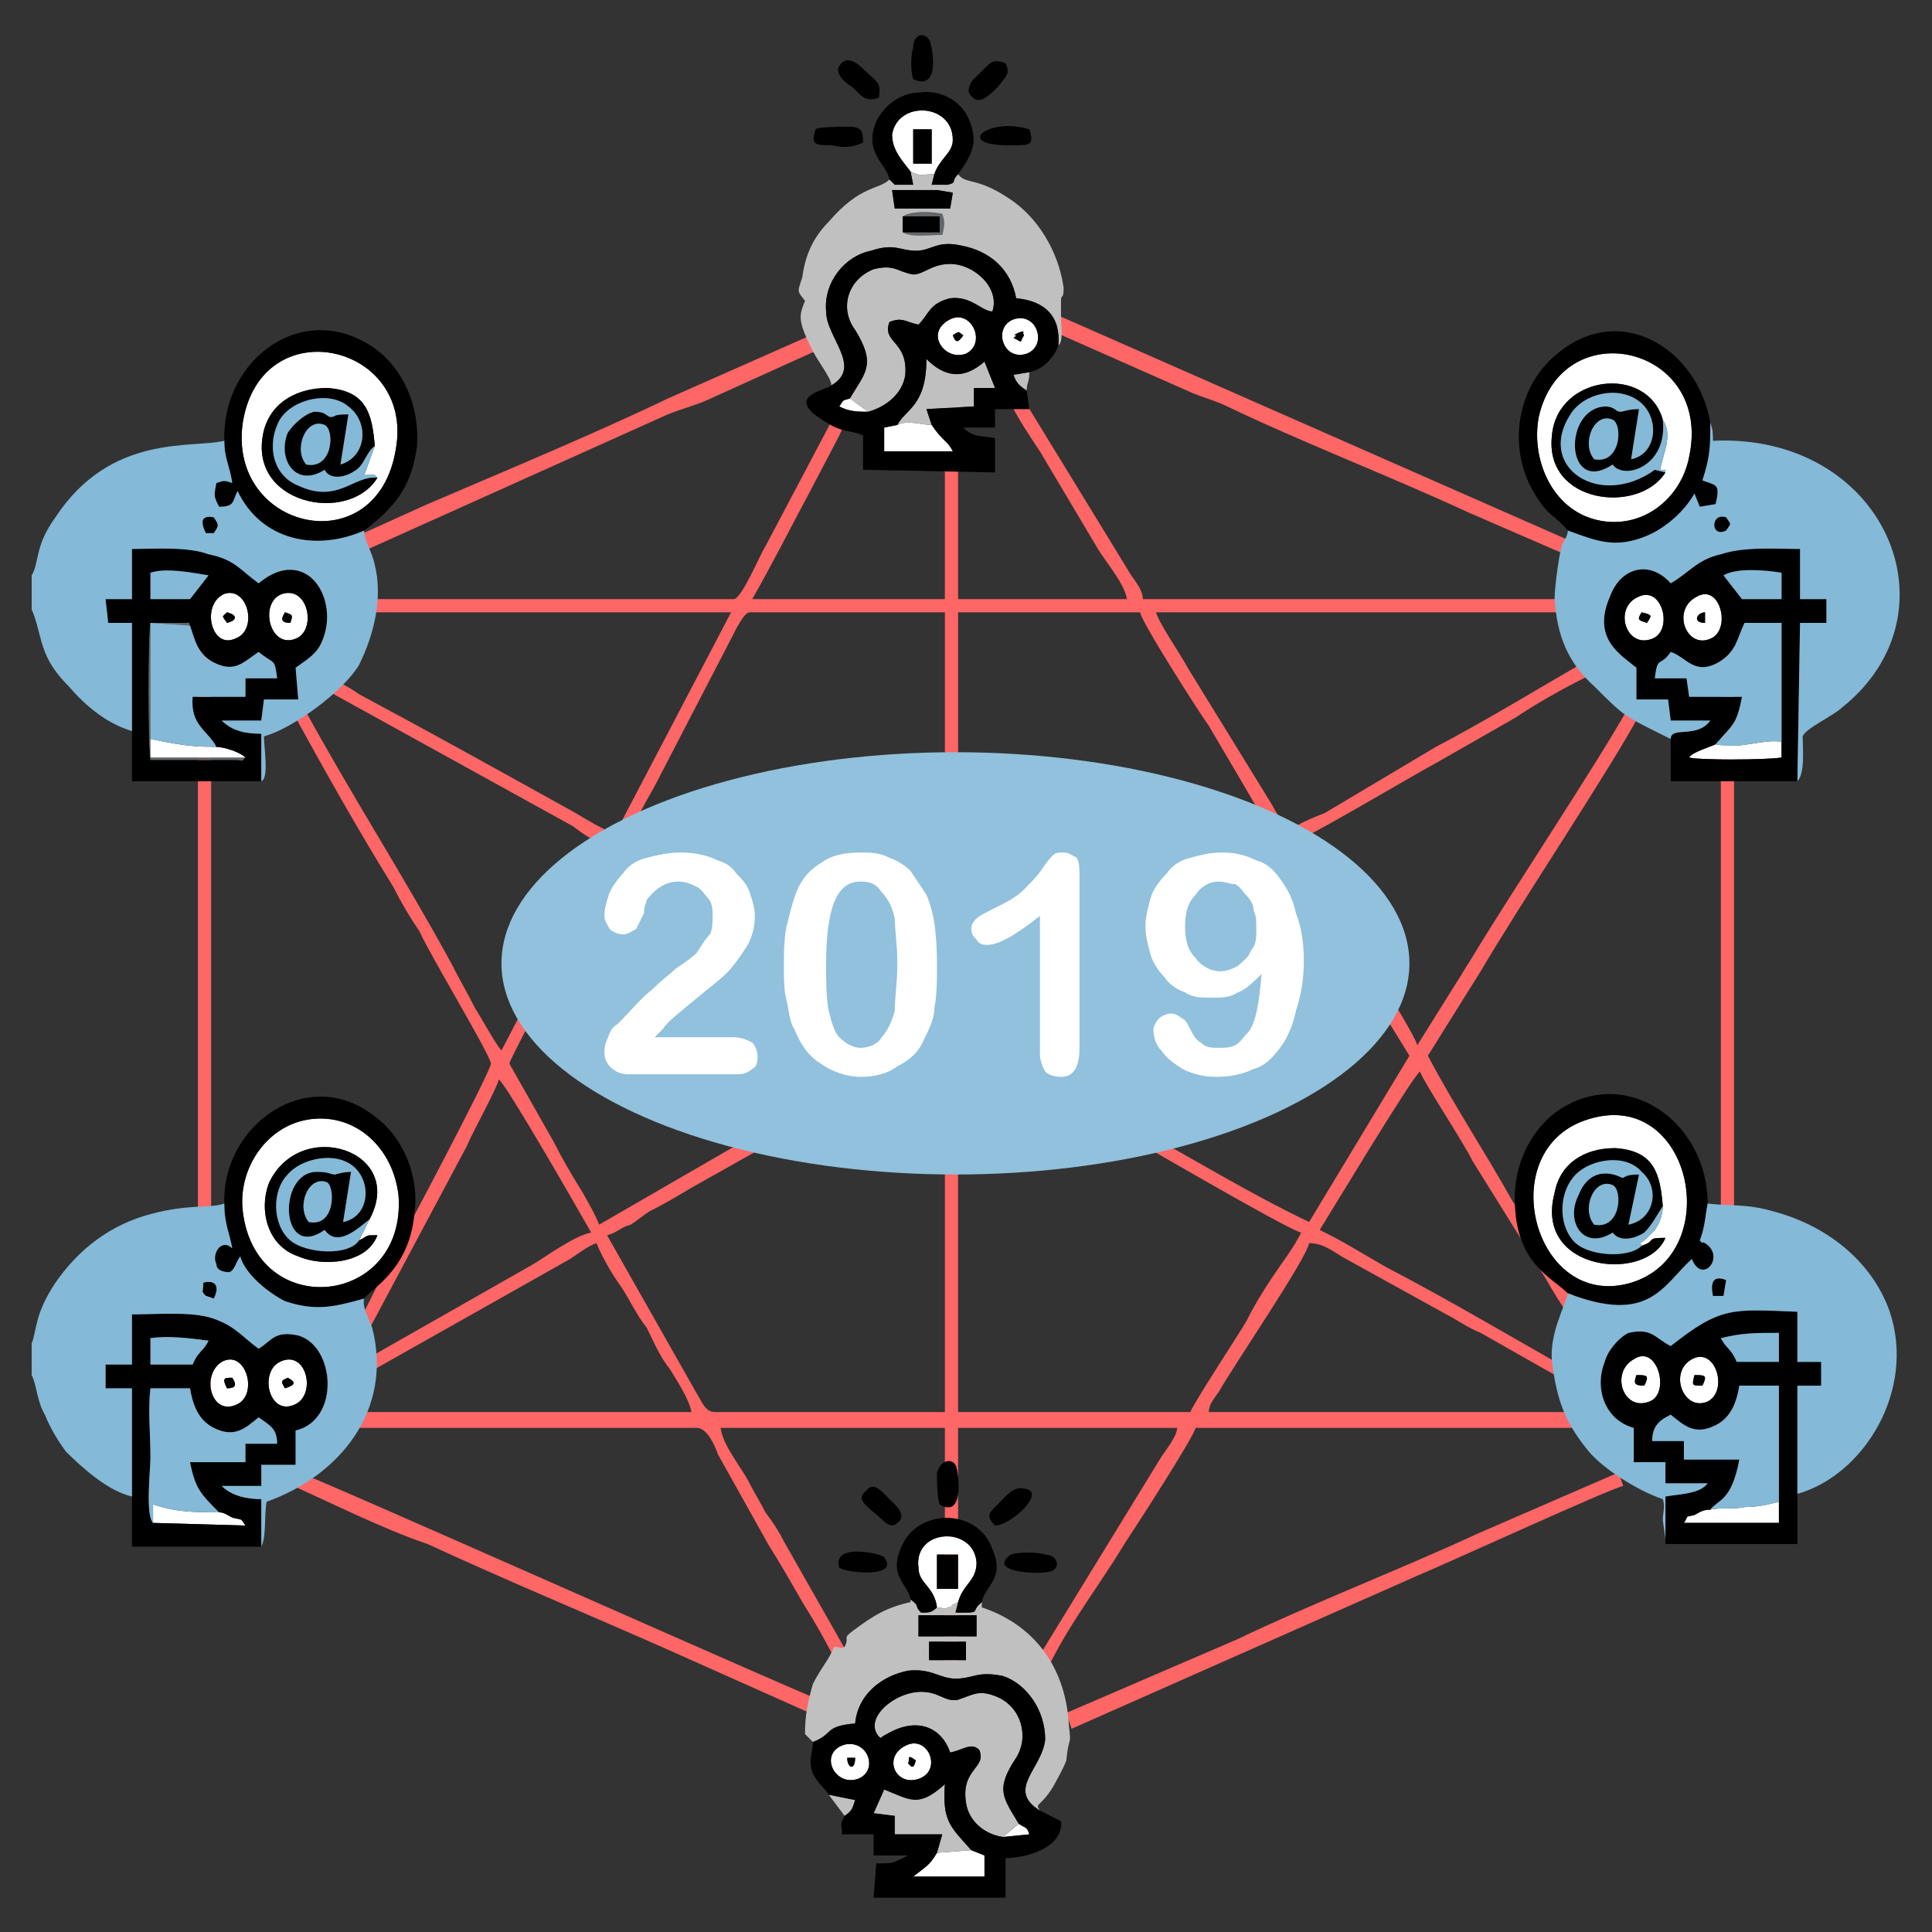 <?xml version="1.0" encoding="UTF-8"?>
<!DOCTYPE svg PUBLIC "-//W3C//DTD SVG 1.1//EN" "http://www.w3.org/Graphics/SVG/1.1/DTD/svg11.dtd">
<!-- Creator: CorelDRAW X8 -->
<svg xmlns="http://www.w3.org/2000/svg" xml:space="preserve" width="732px" height="732px" version="1.1" style="shape-rendering:geometricPrecision; text-rendering:geometricPrecision; image-rendering:optimizeQuality; fill-rule:evenodd; clip-rule:evenodd"
viewBox="0 0 732 732"
 xmlns:xlink="http://www.w3.org/1999/xlink">
 <rect x="0" y="0" width="732" height="732" fill="#333333" stroke="none"/>
 <defs>
  <style type="text/css">
   <![CDATA[
    .fil4 {fill:black}
    .fil1 {fill:#61676A}
    .fil5 {fill:#84B9D7}
    .fil6 {fill:#91C1DC}
    .fil3 {fill:silver}
    .fil0 {fill:#FF6666}
    .fil2 {fill:white}
    .fil7 {fill:white;fill-rule:nonzero}
   ]]>
  </style>
 </defs>
 <g id="Ebene_x0020_1">
  <g id="_1696939895296">
   <g id="logo-1-striche.pdf">
    <g>
     <g>
      <path class="fil0" d="M230 468c4,-1 5,-3 9,-4 3,-2 4,-3 7,-5 6,-3 11,-6 16,-9l80 -45c5,-3 10,-6 16,-9l0 139 -87 0c-4,0 -5,-4 -7,-7l-34 -60zm133 -72c4,1 44,23 49,26 3,2 6,4 9,5 9,5 67,39 72,40 -3,6 -7,11 -11,17 -4,6 -7,11 -10,17 -3,5 -20,31 -21,34l-88 0 0 -139zm3 -6c3,-1 26,-14 30,-17 24,-14 71,-39 90,-51l48 78 -38 63c-23,-11 -44,-24 -66,-36l-41 -23c-4,-3 -21,-11 -23,-14zm-173 13c0,-1 9,-18 10,-20l32 -59c3,0 12,6 15,8l98 55c3,1 5,2 8,3 -2,3 -61,36 -65,37l-64 37c-1,-3 -6,-12 -8,-15 -3,-5 -6,-10 -9,-16l-17 -30zm44 -84c1,-5 4,-8 6,-12 2,-4 4,-7 6,-11l28 -54c2,-4 5,-10 7,-10l74 0 0 154c-5,-1 -40,-22 -46,-25l-30 -17c-5,-3 -10,-6 -15,-8l-30 -17zm126 -87l69 0c0,3 23,39 26,43 7,12 19,32 25,43 -37,20 -82,49 -120,69l0 -155zm-78 -5c8,-14 15,-28 22,-41l11 -21c3,-7 6,-13 10,-20 -2,-1 -2,-1 -5,-2 -2,4 -3,8 -5,11l-28 53c-2,3 -9,20 -12,20l-143 0 0 5 142 0 -44 84c-5,-2 -10,-5 -15,-8 -27,-15 -54,-30 -82,-45 -4,-3 -9,-5 -13,-8 -1,3 -1,3 -2,5l96 53c4,3 8,6 13,7 0,3 -1,3 -2,5 -7,12 -30,58 -38,73 -2,-2 -8,-13 -10,-16 -3,-6 -6,-11 -9,-17 -18,-33 -38,-64 -56,-97 -2,1 -2,1 -4,2 12,22 25,45 38,66 3,6 6,11 10,17 4,9 27,47 27,50 0,3 -35,69 -40,78l-13 26c2,0 3,1 4,2l40 -75c2,-5 11,-21 12,-25 3,2 31,51 35,58 -6,1 -17,9 -22,12l-65 37c0,2 0,3 1,5l78 -44c3,-2 7,-5 10,-6 2,5 6,12 9,16 4,6 6,11 10,16 3,6 5,11 9,16 3,5 7,11 8,16l-134 0 0 6 136 0c4,0 7,7 8,10l19 34c5,8 9,15 13,22 5,8 9,15 13,23 2,-1 2,-2 5,-2l-25 -44c-2,-4 -4,-7 -7,-11 -2,-4 -4,-7 -6,-11 -3,-6 -10,-14 -11,-21l85 0 0 93 5 0 0 -93 83 0c0,3 -4,8 -6,11l-46 75c2,1 3,1 4,3 8,-16 19,-30 28,-45 4,-6 26,-40 27,-44l154 0 0 -6 -149 0c0,-3 2,-5 4,-8 5,-9 33,-50 34,-56 6,0 10,4 14,6l38 21c4,2 8,5 13,7l37 21c1,-2 1,-2 2,-4 -25,-14 -50,-29 -75,-42l-12 -7c-5,-3 -9,-5 -13,-7 2,-3 35,-58 38,-60 2,5 16,26 20,34l28 45c5,9 11,17 16,26 2,-1 2,-1 4,-2 -4,-10 -10,-18 -16,-28 -6,-9 -11,-17 -17,-26 -10,-18 -22,-36 -32,-55l20 -32c14,-24 50,-78 60,-97 -2,-1 -2,-2 -4,-3 -11,20 -45,71 -60,96 -2,3 -3,5 -5,8l-15 24c-2,-7 -38,-62 -46,-77 19,-10 37,-21 55,-31l28 -16c9,-6 18,-11 28,-16 -1,-2 -1,-2 -2,-5 -19,11 -37,22 -56,32l-42 25c-5,2 -10,4 -14,7 -2,-4 -4,-6 -6,-10l-32 -52c-2,-4 -11,-17 -12,-21l168 0 0 -5 -173 0c0,-4 -4,-8 -5,-10l-41 -67c-2,1 -3,1 -4,3 3,6 7,12 11,18l22 37c3,5 10,13 11,19l-64 0 0 -110 -5 0 0 110 -73 0z"/>
      <polygon class="fil0" points="75,529 80,529 80,226 75,226 "/>
      <polygon class="fil0" points="652,472 657,472 657,224 652,224 "/>
      <path class="fil0" d="M400 126l52 23c5,2 9,3 13,5 27,13 63,27 91,40l53 23c1,-3 1,-2 2,-5l-209 -92c-1,3 -1,3 -2,6z"/>
      <path class="fil0" d="M318 654c1,-3 1,-3 2,-6 -5,-1 -204,-90 -209,-91 -1,2 -1,2 -2,5l26 12c9,4 18,8 27,11 28,13 64,28 91,40l65 29z"/>
      <path class="fil0" d="M109 215c1,2 1,2 2,5 3,-1 9,-4 13,-5l129 -58c5,-2 9,-3 14,-5l53 -24c-1,-2 -1,-2 -2,-5 -3,1 -10,4 -13,5l-52 23c-27,13 -63,28 -91,40l-53 24z"/>
      <path class="fil0" d="M537 597c12,-5 73,-33 78,-34 -1,-3 -1,-3 -2,-5l-53 23c-28,13 -64,27 -91,40l-65 28c1,3 1,3 2,6l131 -58z"/>
     </g>
    </g>
   </g>
   <g id="logo-2-figuren.pdf">
    <g>
     <g>
      <path class="fil1" d="M93 287l-36 0 0 -7 0 -44 15 1c-1,-2 1,-1 -2,-1l-13 0c-1,3 -1,48 0,52l32 0c4,0 2,1 4,-1z"/>
      <path class="fil1" d="M342 88c3,2 10,1 15,1 1,-4 1,-5 0,-8 -5,-1 -12,-1 -15,1l14 0 0 6 -14 0z"/>
     </g>
     <g>
      <path class="fil2" d="M140 462l-4 8c4,-2 2,-2 7,-2 -4,11 -21,12 -30,8 -12,-4 -15,-18 -11,-28 12,-25 52,-12 38,14zm-48 -3c5,42 62,36 59,-6 -2,-18 -16,-31 -33,-29 -17,2 -28,19 -26,35z"/>
      <path class="fil2" d="M143 181c-11,18 -50,10 -43,-18 3,-11 13,-16 24,-16 15,1 17,10 18,22l-4 11c5,0 3,-1 5,1zm7 -11c7,-40 -51,-53 -58,-10 -6,41 51,54 58,10z"/>
      <path class="fil2" d="M622 472c6,-2 1,-3 9,-3 -7,17 -50,13 -42,-17 2,-11 11,-17 23,-17 15,1 17,10 18,22 0,3 -1,6 -3,9 -2,2 -1,1 -3,3 -3,3 -3,1 -2,3zm-20 -48c-37,11 -21,73 16,62 36,-11 23,-74 -16,-62z"/>
      <path class="fil2" d="M631 179c-10,16 -46,12 -43,-14 2,-23 36,-27 42,-6 4,6 0,13 -1,19 4,0 1,0 2,1zm9 -6c9,-42 -48,-55 -57,-15 -3,16 5,35 22,39 17,4 32,-8 35,-24z"/>
      <path class="fil2" d="M355 589l8 0 0 13 -8 0 0 -13zm0 20c2,0 3,1 4,0 4,-1 -1,0 4,-2 2,-7 7,-8 7,-15 -1,-14 -24,-13 -22,2 0,6 6,7 7,15z"/>
      <path class="fil2" d="M346 49l7 0 0 13 -7 0 0 -13zm-1 16c4,2 4,1 9,1 2,-6 7,-8 7,-13 0,-14 -21,-15 -23,-2 0,6 4,10 7,14z"/>
      <path class="fil2" d="M353 161c-4,0 -9,-2 -13,0l-5 1 0 9 26 0c-2,-4 -4,-4 -8,-10z"/>
      <path class="fil2" d="M355 702c-3,5 -4,5 -9,9l27 0 0 -8 -5 -2 -13 1z"/>
      <path class="fil2" d="M88 522c2,3 1,4 -2,4 -2,-4 -1,-4 2,-4zm-4 -6c-8,5 -4,21 6,16 8,-4 3,-21 -6,-16z"/>
      <path class="fil2" d="M109 522c4,2 2,3 -1,4 -2,-3 -1,-3 1,-4zm-3 -6c-8,4 -4,21 6,16 8,-4 4,-21 -6,-16z"/>
      <path class="fil2" d="M646 236c-5,0 -3,-4 0,-4l0 4zm-3 -10c-10,5 -4,20 5,16 8,-3 4,-21 -5,-16z"/>
      <path class="fil2" d="M110 236c-3,0 -4,-1 -2,-4 3,1 3,1 2,4zm-3 -11c-9,3 -5,21 5,17 8,-3 5,-20 -5,-17z"/>
      <path class="fil2" d="M620 521c4,0 5,0 3,4 -4,0 -4,-1 -3,-4zm-1 -6c-9,5 -4,20 6,16 8,-3 3,-22 -6,-16z"/>
      <path class="fil2" d="M86 236c-2,-3 -2,-2 0,-4 4,1 4,3 0,4zm-1 -11c-9,4 -5,21 4,17 9,-3 5,-20 -4,-17z"/>
      <path class="fil2" d="M642 521c4,0 5,0 3,4 -4,0 -4,0 -3,-4zm-1 -6c-9,5 -3,20 6,16 8,-4 3,-21 -6,-16z"/>
      <path class="fil2" d="M624 236c-3,-1 -4,-1 -2,-4 4,1 4,1 2,4zm-3 -10c-10,4 -5,20 5,16 8,-3 4,-20 -5,-16z"/>
      <path class="fil2" d="M650 282c-2,1 -9,3 -10,5 3,1 29,1 35,0l0 -6c-8,-1 -15,3 -25,1z"/>
      <path class="fil2" d="M648 572c-3,0 -4,1 -6,2 -4,1 -2,0 -4,3l36 0 0 -8c-4,1 -8,2 -13,2 -4,1 -9,0 -13,1z"/>
      <path class="fil2" d="M93 287c-2,-2 -8,-4 -11,-4 -10,0 -15,-1 -25,-3l0 7 36 0z"/>
      <path class="fil2" d="M58 577l35 1c-2,-3 -1,-2 -5,-3 -2,-1 -3,-2 -5,-2 -9,0 -16,0 -25,-3l0 7z"/>
      <path class="fil2" d="M347 667c-1,4 -2,2 -3,1 1,-1 -1,-4 3,-1zm-3 -6c-10,4 -5,16 4,13 9,-3 4,-16 -4,-13z"/>
      <path class="fil2" d="M324 666c0,5 -3,4 -3,0l3 0zm-4 -5c-10,3 -4,16 5,13 8,-3 4,-15 -5,-13z"/>
      <path class="fil2" d="M365 127c-2,3 -3,3 -4,0 3,-2 2,-1 4,0zm-5 -6c-10,5 -2,16 6,13 8,-4 2,-17 -6,-13z"/>
      <path class="fil2" d="M388 127c-2,3 0,3 -4,1 3,-2 -2,0 2,-2 3,-1 1,0 2,1zm-4 -6c-8,3 -4,16 5,13 8,-3 4,-16 -5,-13z"/>
      <path class="fil2" d="M329 156l-7 -5c-3,1 -2,0 -4,3 4,2 7,2 11,2z"/>
      <path class="fil2" d="M380 696l10 -1c-1,-3 -1,-2 -4,-4l-6 5z"/>
     </g>
     <g>
      <path class="fil3" d="M342 82c3,-2 10,-2 15,-1 1,3 1,4 0,8 -5,0 -12,1 -15,-1l0 -6zm-4 -10l17 0 6 1 -1 6 -21 0 -1 -7zm-1 -4c-4,4 -11,2 -23,16 -6,6 -9,13 -10,21 -2,6 -2,5 1,9 -2,5 -3,7 2,17 2,5 8,12 8,15 12,-7 -2,-18 -2,-28 -1,-11 7,-21 17,-23 9,-3 11,0 17,0 6,0 8,-4 17,-2 11,2 19,9 21,20 11,1 17,7 16,18 2,-2 1,-7 1,-11 0,-3 0,-4 0,-6 0,-3 1,0 1,-5 -2,-14 -10,-27 -21,-34 -12,-8 -16,-5 -19,-9 -3,3 0,3 -4,4l-6 0 1 -4c-5,0 -5,1 -9,-1l1 5 -7 0 -2 -2z"/>
      <path class="fil3" d="M356 622l6 0 4 0 0 7 -3 0 -8 0 -3 0 0 -7 4 0zm-8 -10l22 0 0 8 -22 0 0 -8zm-40 48c8,-3 4,-6 16,-7 1,-11 10,-18 20,-20 9,-1 12,3 18,3 7,0 8,-3 18,-1 9,3 16,13 16,24 -1,11 -15,19 -2,27 -2,-3 0,-1 5,-9 1,-2 4,-7 5,-10 1,-10 2,-5 1,-13 -1,-21 -12,-38 -33,-45l0 -2c-5,4 1,4 -10,4l1 -4c-5,2 0,1 -4,2 -1,1 -2,0 -4,0 -2,2 -3,2 -6,2 -3,-3 0,-2 -4,-5l0 1c-9,2 -14,5 -22,11 -4,3 -1,2 -3,6 -3,1 0,0 -4,0 -2,5 -5,8 -8,14 -2,7 -3,12 -3,19l3 3z"/>
      <path class="fil3" d="M322 151l7 5c7,-2 13,-7 14,-14 1,-13 -9,-12 -6,-20 5,-2 6,0 11,1 4,-4 4,-8 12,-10 8,-1 12,5 16,5 3,-9 -7,-18 -16,-18 -7,0 -10,4 -14,4 -6,-1 -7,-4 -15,-2 -10,4 -13,15 -7,23 8,13 4,16 -2,26z"/>
      <path class="fil3" d="M380 696l6 -5c-6,-10 -9,-13 -1,-25 5,-8 2,-19 -7,-23 -7,-3 -9,-1 -15,1 -5,1 -7,-3 -14,-3 -10,0 -22,10 -16,17 2,1 -1,1 3,-1 12,-7 21,-2 24,7 5,-1 8,-4 11,-1 3,7 -7,7 -5,20 1,7 7,12 14,13z"/>
      <path class="fil3" d="M355 702l13 -1c-8,-9 -11,-11 -10,-25 -10,9 -13,6 -23,2l-4 9 8 1 0 7 18 0 -2 7z"/>
      <path class="fil3" d="M340 161c4,-2 9,0 13,0l-2 -6 18 -1 0 -7 8 0 -4 -10c-8,7 -15,6 -22,-1 0,18 -8,19 -11,25z"/>
      <path class="fil3" d="M320 688c3,-2 3,-3 4,-6l-10 -2 6 8z"/>
      <path class="fil3" d="M389 148c0,-3 1,-3 1,-7l-6 1c1,3 2,4 5,6z"/>
     </g>
     <g>
      <path class="fil4" d="M368 701l5 2 0 8 -27 0c5,-4 6,-4 9,-9l2 -7 -18 0 0 -7 -8 -1 4 -9c10,4 13,7 23,-2 -1,14 2,16 10,25zm-24 -40c8,-3 13,10 4,13 -9,3 -14,-9 -4,-13zm-24 0c9,-2 13,10 5,13 -9,3 -15,-10 -5,-13zm66 30c3,2 3,1 4,4l-10 1c-7,-1 -13,-6 -14,-13 -2,-13 8,-13 5,-20 -3,-3 -6,0 -11,1 -3,-9 -12,-14 -24,-7 -4,2 -1,2 -3,1 -6,-7 6,-17 16,-17 7,0 9,4 14,3 6,-2 8,-4 15,-1 9,4 12,15 7,23 -8,12 -5,15 1,25zm-78 -31c0,4 -2,7 0,12 2,4 5,6 6,8l10 2c-1,3 -1,4 -4,6 -2,4 -1,2 -1,7l12 0 0 8 13 0c-6,3 -5,3 -12,3l-1 13 50 0 0 -15c8,0 22,-4 21,-14l-8 -4c-13,-8 1,-16 2,-27 0,-11 -7,-21 -16,-24 -10,-2 -11,1 -18,1 -6,0 -9,-4 -18,-3 -10,2 -19,9 -20,20 -12,1 -8,4 -16,7z"/>
      <path class="fil4" d="M353 161c4,6 6,6 8,10l-26 0 0 -9 5 -1c3,-6 11,-7 11,-25 7,7 14,8 22,1l4 10 -8 0 0 7 -18 1 2 6zm7 -40c8,-4 14,9 6,13 -8,3 -16,-8 -6,-13zm24 0c9,-3 13,10 5,13 -9,3 -13,-10 -5,-13zm-55 35c-4,0 -7,0 -11,-2 2,-3 1,-2 4,-3 6,-10 10,-13 2,-26 -6,-8 -3,-19 7,-23 8,-2 9,1 15,2 4,0 7,-4 14,-4 9,0 19,9 16,18 -4,0 -8,-6 -16,-5 -8,2 -8,6 -12,10 -5,-1 -6,-3 -11,-1 -3,8 7,7 6,20 -1,7 -7,12 -14,14zm-14 -10c-2,2 -19,4 -2,14 6,4 10,3 14,5l0 13 50 1 0 -13c-5,-1 -8,0 -12,-4l12 0 0 -7 13 0 -1 -7c-3,-2 -4,-3 -5,-6l6 -1c5,-1 9,-5 11,-10 1,-11 -5,-17 -16,-18 -2,-11 -10,-18 -21,-20 -9,-2 -11,2 -17,2 -6,0 -8,-3 -17,0 -10,2 -18,12 -17,23 0,10 14,21 2,28z"/>
      <path class="fil4" d="M674 569l0 8 -36 0c2,-3 0,-2 4,-3 2,-1 3,-2 6,-2 3,-4 8,-3 11,-19l-21 0 0 -7 -12 0c0,-6 3,-8 7,-10 5,4 9,8 17,4 6,-3 8,-9 9,-15l15 0 0 44zm-33 -54c9,-5 14,12 6,16 -9,4 -15,-11 -6,-16zm-22 0c9,-6 14,13 6,16 -10,4 -15,-11 -6,-16zm33 -8c8,-2 13,-2 22,-2l0 11 -16 0c-2,-5 -4,-5 -6,-9zm-21 78l50 0 0 -19 0 -41 9 0 0 -9 -9 0 0 -19c-25,-1 -29,-2 -48,13 -6,-3 -7,-7 -16,-5 -4,2 -8,7 -9,11 -4,10 0,22 11,25l0 13 12 0 0 8 16 0c-3,4 -10,4 -16,5l0 18z"/>
      <path class="fil4" d="M83 573c2,0 3,1 5,2 4,1 3,0 5,3l-35 -1c-3,-3 -1,-20 -1,-25 0,-8 -1,-18 0,-26l15 0c1,6 3,12 9,15 8,4 12,0 17,-4 4,3 7,4 7,10l-12 0 0 7 -21 0c2,10 4,12 11,19zm23 -57c10,-5 14,12 6,16 -10,5 -14,-12 -6,-16zm-22 0c9,-5 14,12 6,16 -10,5 -14,-11 -6,-16zm-27 -9c7,-1 15,0 22,1 -2,4 -4,4 -6,9l-16 0 0 -10zm-7 60l0 19 49 0 0 -18c-5,0 -11,-1 -15,-5l15 0 0 -8 13 0 0 -13c17,-4 15,-32 1,-36 -9,-2 -10,2 -15,5 -7,-5 -9,-9 -19,-12 -8,-2 -20,-1 -29,-1l0 19 -10 0 0 9 10 0 0 41z"/>
      <path class="fil4" d="M675 281l0 6c-6,1 -32,1 -35,0 1,-2 8,-4 10,-5 6,-7 8,-7 10,-18l-20 0 -1 -7 -12 0c1,-9 2,-4 6,-10 6,2 9,9 18,4 7,-4 7,-9 10,-15l14 0 0 45zm-32 -55c9,-5 13,13 5,16 -9,4 -15,-11 -5,-16zm-22 0c9,-4 13,13 5,16 -10,4 -15,-12 -5,-16zm54 -9l0 10 -15 0 -7 -9c5,-3 16,-2 22,-1zm-42 63l0 16 48 0 1 -60 10 0 0 -9 -10 0 0 -19c-9,0 -21,-1 -30,2 -9,2 -12,7 -19,11 -8,-9 -19,-6 -23,5 -7,16 4,22 10,27l0 12 12 0 1 8 15 0c-5,7 -15,2 -15,7z"/>
      <path class="fil4" d="M82 283c3,0 9,2 11,4 -2,2 0,1 -4,1l-32 0c-1,-4 -1,-49 0,-52l13 0c3,0 1,-1 2,1 2,6 3,11 9,14 8,4 11,0 17,-4 6,5 6,2 7,10l-12 0 0 7 -20 0c-1,11 6,13 9,19zm25 -58c10,-3 13,14 5,17 -10,4 -14,-14 -5,-17zm-22 0c9,-3 13,14 4,17 -9,4 -13,-13 -4,-17zm-28 -8c6,-2 16,0 22,1l-7 9 -15 0 0 -10zm-7 60l0 19 49 0 0 -18c-6,0 -11,-1 -15,-5l15 0 1 -8 13 0 -1 -12c4,-3 8,-5 10,-10 7,-16 -6,-37 -24,-22 -7,-5 -9,-9 -19,-11 -8,-3 -21,-2 -29,-2l0 19 -10 0 1 9 9 0 0 41z"/>
      <path class="fil4" d="M640 173c-3,16 -18,28 -35,24 -17,-4 -25,-23 -22,-39 9,-40 66,-27 57,15zm-46 28c11,4 18,7 30,2 7,-3 14,-9 18,-16l2 5 6 -1c2,-8 0,-7 -5,-9 3,-9 3,-13 3,-22 -5,-28 -34,-46 -58,-26 -16,13 -19,37 -8,54 5,8 7,7 12,13z"/>
      <path class="fil4" d="M92 459c-2,-16 9,-33 26,-35 17,-2 31,11 33,29 3,42 -54,48 -59,6zm-7 -3c0,8 2,11 3,17 -4,-4 -8,2 -6,6 0,2 2,3 5,3 2,-1 2,-3 4,-6 2,7 11,14 17,17 12,4 19,2 30,-1 3,-4 17,-11 19,-32 2,-14 -4,-29 -15,-37 -25,-20 -58,3 -57,33z"/>
      <path class="fil4" d="M150 170c-7,44 -64,31 -58,-10 7,-43 65,-30 58,10zm-65 -3c0,7 2,9 3,16 -3,-1 -3,-1 -6,0 -1,5 -1,5 1,9 6,0 5,-2 7,-6 9,19 30,23 48,15 12,-9 18,-17 20,-32 1,-15 -5,-29 -16,-37 -27,-19 -58,4 -57,35z"/>
      <path class="fil4" d="M602 424c39,-12 52,51 16,62 -37,11 -53,-51 -16,-62zm-8 66c31,12 36,-3 47,-13 4,10 13,-1 5,-6 -2,-1 0,1 -2,-1 2,-5 2,-9 3,-14 0,-31 -31,-53 -57,-35 -11,8 -17,22 -16,36 1,22 14,27 20,33z"/>
      <path class="fil4" d="M117 463c-5,-6 0,-18 7,-15 3,2 3,17 -7,15zm19 7c-4,6 -20,5 -26,0 -7,-6 -7,-19 -1,-25 5,-6 18,-9 25,-3 7,6 6,19 -4,21l3 -19c-3,0 -6,1 -6,1 -2,0 -2,-1 -7,-1 -15,0 -14,34 3,22 5,7 13,-1 17,-4 14,-26 -26,-39 -38,-14 -4,10 -1,24 11,28 9,4 26,3 30,-8 -5,0 -3,0 -7,2z"/>
      <path class="fil4" d="M604 464c-5,-6 0,-18 7,-15 4,2 3,17 -7,15zm18 8c-5,5 -21,4 -26,-2 -6,-7 -5,-19 1,-25 6,-6 19,-8 25,-1 7,6 5,18 -5,20l4 -19c-7,0 -5,2 -7,1 0,0 -11,-6 -16,7 -5,10 2,21 13,14 3,4 9,2 12,0 3,-3 5,-7 7,-10 -1,-12 -3,-21 -18,-22 -12,0 -21,6 -23,17 -8,30 35,34 42,17 -8,0 -3,1 -9,3z"/>
      <path class="fil4" d="M116 176c-5,-6 0,-18 7,-15 4,2 3,17 -7,15zm27 5c-9,-1 -15,10 -30,3 -10,-4 -12,-16 -7,-25 5,-8 19,-11 26,-5 8,6 7,19 -3,22l3 -19c-7,0 -4,1 -7,1 -2,-1 -2,-2 -6,-2 -4,1 -8,5 -10,8 -4,10 3,21 14,14 2,4 8,3 12,0 3,-2 4,-7 7,-9 -1,-12 -3,-21 -18,-22 -11,0 -21,5 -24,16 -7,28 32,36 43,18z"/>
      <path class="fil4" d="M604 174c-5,-6 0,-18 7,-15 4,2 3,17 -7,15zm27 5l-4 -1c-21,15 -45,-1 -32,-21 5,-8 18,-11 26,-5 8,6 7,20 -3,22l3 -19c-4,0 -6,1 -7,1 -2,0 -2,-2 -6,-2 -16,1 -15,34 3,22 4,6 21,1 19,-17 -6,-21 -40,-17 -42,6 -3,26 33,30 43,14z"/>
      <path class="fil4" d="M337 68l2 2 7 0 -1 -5c-3,-4 -7,-8 -7,-14 2,-13 23,-12 23,2 0,5 -5,7 -7,13l-1 4 6 0c4,-1 1,-1 4,-4 5,-7 8,-12 4,-21 -3,-7 -11,-11 -18,-10 -8,0 -14,5 -17,11 -5,12 4,16 5,22z"/>
      <path class="fil4" d="M345 606c4,3 1,2 4,5 3,0 4,0 6,-2 -1,-8 -7,-9 -7,-15 -2,-15 21,-16 22,-2 0,7 -5,8 -7,15l-1 4c11,0 5,0 10,-4 1,-6 9,-9 4,-20 -5,-15 -27,-16 -34,-2 -6,12 2,15 3,21z"/>
      <polygon class="fil4" points="348,620 370,620 370,612 348,612 "/>
      <polygon class="fil4" points="339,79 360,79 361,73 355,72 338,72 "/>
      <path class="fil4" d="M333 37c1,-6 -1,-6 -5,-10 -2,-2 -7,-7 -10,-2 -2,3 3,7 5,8 3,3 5,6 10,4z"/>
      <path class="fil4" d="M346 30c11,5 7,-14 6,-15 -2,-3 -6,-2 -6,3 -1,3 -1,9 0,12z"/>
      <path class="fil4" d="M377 578c6,0 20,-13 11,-14 -4,-1 -7,3 -9,5 -4,4 -6,5 -2,9z"/>
      <path class="fil4" d="M356 570c10,6 7,-14 6,-15 -2,-3 -6,-1 -7,3 0,3 0,9 1,12z"/>
      <path class="fil4" d="M383 589c-10,7 13,8 16,6 3,-2 1,-6 -3,-6 -3,-1 -10,-1 -13,0z"/>
      <path class="fil4" d="M328 565c-4,3 1,6 3,8 3,2 6,7 9,4 4,-3 -1,-7 -3,-9 -3,-3 -6,-7 -9,-3z"/>
      <path class="fil4" d="M309 49c-2,6 0,6 6,6 4,1 8,1 12,-1 0,-5 -1,-6 -6,-6 -2,0 -11,0 -12,1z"/>
      <path class="fil4" d="M318 594c3,2 23,4 17,-4 0,-1 -20,-6 -17,4z"/>
      <path class="fil4" d="M390 49c-16,-5 -30,7 -5,6 5,0 7,0 5,-6z"/>
      <path class="fil4" d="M367 35c3,5 6,3 11,-2 3,-4 5,-5 3,-9 -5,-2 -6,0 -9,3 -3,3 -5,4 -5,8z"/>
      <polygon class="fil4" points="352,629 355,629 363,629 366,629 366,622 362,622 356,622 352,622 "/>
      <polygon class="fil4" points="355,602 363,602 363,589 355,589 "/>
      <polygon class="fil4" points="346,62 353,62 353,49 346,49 "/>
      <polygon class="fil4" points="342,88 356,88 356,82 342,82 "/>
      <path class="fil4" d="M649 491l4 0 1 -6c-5,-2 -6,1 -5,6z"/>
      <path class="fil4" d="M78 202l3 0c2,-3 2,-3 0,-6 -5,-1 -5,2 -3,6z"/>
      <path class="fil4" d="M77 486c0,4 -1,3 1,5l3 1c3,-6 -1,-7 -4,-6z"/>
      <path class="fil4" d="M654 201c2,-3 2,-2 0,-5 -6,-2 -6,8 0,5z"/>
      <path class="fil4" d="M645 525c2,-4 1,-4 -3,-4 -1,4 -1,4 3,4z"/>
      <path class="fil4" d="M623 525c2,-4 1,-4 -3,-4 -1,3 -1,4 3,4z"/>
      <path class="fil4" d="M86 526c3,0 4,-1 2,-4 -3,0 -4,0 -2,4z"/>
      <path class="fil4" d="M110 236c1,-3 1,-3 -2,-4 -2,3 -1,4 2,4z"/>
      <path class="fil4" d="M624 236c2,-3 2,-3 -2,-4 -2,3 -1,3 2,4z"/>
      <path class="fil4" d="M108 526c3,-1 5,-2 1,-4 -2,1 -3,1 -1,4z"/>
      <path class="fil4" d="M86 236c4,-1 4,-3 0,-4 -2,2 -2,1 0,4z"/>
      <path class="fil4" d="M646 236l0 -4c-3,0 -5,4 0,4z"/>
      <path class="fil4" d="M344 668c1,1 2,3 3,-1 -4,-3 -2,0 -3,1z"/>
      <path class="fil4" d="M361 127c1,3 2,3 4,0 -2,-1 -1,-2 -4,0z"/>
      <path class="fil4" d="M384 128c4,2 2,2 4,-1 -1,-1 1,-2 -2,-1 -4,2 1,0 -2,2z"/>
      <path class="fil4" d="M321 666c0,4 3,5 3,0l-3 0z"/>
     </g>
     <g>
      <path class="fil5" d="M77 486c3,-1 7,0 4,6l-3 -1c-2,-2 -1,-1 -1,-5zm-65 23l0 12c2,4 2,10 5,15 2,5 5,10 8,14 6,6 16,15 25,17l0 -41 -10 0 0 -9 10 0 0 -19c9,0 21,-1 29,1 10,3 12,7 19,12 5,-3 6,-7 15,-5 14,4 16,32 -1,36l0 13 -13 0 0 8 -15 0c4,4 10,5 15,5l0 18c2,-4 1,-11 2,-17 28,-10 48,-35 40,-66 -1,-3 -4,-8 -3,-11 -11,3 -18,5 -30,1 -6,-3 -15,-10 -17,-17 -2,3 -2,5 -4,6 -3,0 -5,-1 -5,-3 -2,-4 2,-10 6,-6 -1,-6 -3,-9 -3,-17 -6,2 -13,0 -28,4 -15,4 -27,13 -36,26 -8,12 -7,18 -9,23z"/>
      <path class="fil5" d="M78 202c-2,-4 -2,-7 3,-6 2,3 2,3 0,6l-3 0zm-66 16l0 13c2,4 3,11 5,16 2,5 5,9 9,13 6,7 14,14 24,17l0 -41 -9 0 -1 -9 10 0 0 -19c8,0 21,-1 29,2 10,2 12,6 19,11 18,-15 31,6 24,22 -2,5 -6,7 -10,10l1 12 -13 0 -1 8 -15 0c4,4 9,5 15,5l0 18c3,-1 1,-13 1,-17 11,-3 30,-17 36,-27 6,-12 9,-26 6,-38 -1,-5 -4,-9 -4,-13 -18,8 -39,4 -48,-15 -2,4 -1,6 -7,6 -2,-4 -2,-4 -1,-9 3,-1 3,-1 6,0 -1,-7 -3,-9 -3,-16 -12,3 -43,-3 -64,29 -8,11 -6,17 -9,22z"/>
      <path class="fil5" d="M654 201c-6,3 -6,-7 0,-5 2,3 2,2 0,5zm-60 0c0,2 -1,3 -2,5 -1,2 -3,16 -3,21 1,14 5,24 15,33 12,12 11,11 29,20 0,-5 10,0 15,-7l-15 0 -1 -8 -12 0 0 -12c-6,-5 -17,-11 -10,-27 4,-11 15,-14 23,-5 7,-4 10,-9 19,-11 9,-3 21,-2 30,-2l0 19 10 0 0 9 -10 0 -1 60c3,-3 2,-13 2,-17 1,-3 12,-8 15,-11 45,-36 16,-104 -49,-101 0,-3 0,-4 -1,-7 0,9 0,13 -3,22 5,2 7,1 5,9l-6 1 -2 -5c-4,7 -11,13 -18,16 -12,5 -19,2 -30,-2z"/>
      <path class="fil5" d="M649 491c-1,-5 0,-8 5,-6l-1 6 -4 0zm-55 -1c-1,5 -7,15 -6,26 2,15 5,23 14,34 6,7 19,15 28,18 1,3 0,5 0,8l1 7c0,2 0,1 0,2l0 -18c6,-1 13,-1 16,-5l-16 0 0 -8 -12 0 0 -13c-11,-3 -15,-15 -11,-25 1,-4 5,-9 9,-11 9,-2 10,2 16,5 19,-15 23,-14 48,-13l0 19 9 0 0 9 -9 0 0 41c25,-7 45,-39 35,-69 -7,-20 -25,-33 -44,-38 -10,-3 -17,-2 -25,-3 -1,5 -1,9 -3,14 2,2 0,0 2,1 8,5 -1,16 -5,6 -11,10 -16,25 -47,13z"/>
      <path class="fil5" d="M58 577l0 -7c9,3 16,3 25,3 -7,-7 -9,-9 -11,-19l21 0 0 -7 12 0c0,-6 -3,-7 -7,-10 -5,4 -9,8 -17,4 -6,-3 -8,-9 -9,-15l-15 0c-1,8 0,18 0,26 0,5 -2,22 1,25z"/>
      <path class="fil5" d="M650 282c10,2 17,-2 25,-1l0 -45 -14 0c-3,6 -3,11 -10,15 -9,5 -12,-2 -18,-4 -4,6 -5,1 -6,10l12 0 1 7 20 0c-2,11 -4,11 -10,18z"/>
      <path class="fil5" d="M648 572c4,-1 9,0 13,-1 5,0 9,-1 13,-2l0 -44 -15 0c-1,6 -3,12 -9,15 -8,4 -12,0 -17,-4 -4,2 -7,4 -7,10l12 0 0 7 21 0c-3,16 -8,15 -11,19z"/>
      <path class="fil5" d="M57 280c10,2 15,3 25,3 -3,-6 -10,-8 -9,-19l20 0 0 -7 12 0c-1,-8 -1,-5 -7,-10 -6,4 -9,8 -17,4 -6,-3 -7,-8 -9,-14l-15 -1 0 44z"/>
      <path class="fil5" d="M631 179c-1,-1 2,-1 -2,-1 1,-6 5,-13 1,-19 2,18 -15,23 -19,17 -18,12 -19,-21 -3,-22 4,0 4,2 6,2 1,0 3,-1 7,-1l-3 19c10,-2 11,-16 3,-22 -8,-6 -21,-3 -26,5 -13,20 11,36 32,21l4 1z"/>
      <path class="fil5" d="M143 181c-2,-2 0,-1 -5,-1l4 -11c-3,2 -4,7 -7,9 -4,3 -10,4 -12,0 -11,7 -18,-4 -14,-14 2,-3 6,-7 10,-8 4,0 4,1 6,2 3,0 0,-1 7,-1l-3 19c10,-3 11,-16 3,-22 -7,-6 -21,-3 -26,5 -5,9 -3,21 7,25 15,7 21,-4 30,-3z"/>
      <path class="fil5" d="M622 472c-1,-2 -1,0 2,-3 2,-2 1,-1 3,-3 2,-3 3,-6 3,-9 -2,3 -4,7 -7,10 -3,2 -9,4 -12,0 -11,7 -18,-4 -13,-14 5,-13 16,-7 16,-7 2,1 0,-1 7,-1l-4 19c10,-2 12,-14 5,-20 -6,-7 -19,-5 -25,1 -6,6 -7,18 -1,25 5,6 21,7 26,2z"/>
      <path class="fil5" d="M136 470l4 -8c-4,3 -12,11 -17,4 -17,12 -18,-22 -3,-22 5,0 5,1 7,1 0,0 3,-1 6,-1l-3 19c10,-2 11,-15 4,-21 -7,-6 -20,-3 -25,3 -6,6 -6,19 1,25 6,5 22,6 26,0z"/>
      <path class="fil5" d="M653 218l7 9 15 0 0 -10c-6,-1 -17,-2 -22,1z"/>
      <path class="fil5" d="M652 507c2,4 4,4 6,9l16 0 0 -11c-9,0 -14,0 -22,2z"/>
      <path class="fil5" d="M57 517l16 0c2,-5 4,-5 6,-9 -7,-1 -15,-2 -22,-1l0 10z"/>
      <path class="fil5" d="M57 227l15 0 7 -9c-6,-1 -16,-3 -22,-1l0 10z"/>
      <path class="fil5" d="M116 176c10,2 11,-13 7,-15 -7,-3 -12,9 -7,15z"/>
      <path class="fil5" d="M604 174c10,2 11,-13 7,-15 -7,-3 -12,9 -7,15z"/>
      <path class="fil5" d="M604 464c10,2 11,-13 7,-15 -7,-3 -12,9 -7,15z"/>
      <path class="fil5" d="M117 463c10,2 10,-13 7,-15 -7,-3 -12,9 -7,15z"/>
     </g>
    </g>
   </g>
  </g>
  <ellipse class="fil6" cx="362" cy="365" rx="172" ry="80"/>
  <path class="fil7" d="M248 393l30 0c3,0 5,1 7,2 1,1 2,3 2,5 0,2 0,4 -2,5 -1,1 -3,2 -5,2l-42 0c-3,0 -5,-1 -7,-3 -1,-1 -2,-3 -2,-5 0,-1 0,-3 1,-5 1,-3 2,-5 4,-6 5,-5 9,-10 13,-13 4,-4 7,-6 9,-8 3,-2 6,-4 8,-6 2,-3 3,-5 5,-7 1,-2 1,-5 1,-7 0,-2 0,-5 -2,-7 -1,-1 -2,-3 -4,-4 -2,-1 -4,-2 -7,-2 -5,0 -9,3 -12,7 0,1 -1,2 -1,5 -1,2 -2,4 -3,6 -2,1 -3,2 -5,2 -2,0 -4,-1 -5,-2 -1,-2 -2,-3 -2,-5 0,-3 1,-6 2,-9 1,-2 3,-5 5,-7 2,-3 5,-5 9,-6 4,-1 8,-2 13,-2 5,0 10,1 14,3 3,1 5,2 7,5 2,2 4,4 5,7 1,3 2,6 2,9 0,4 -1,9 -4,13 -2,3 -4,6 -7,9 -2,2 -6,5 -12,10 -6,5 -10,8 -12,11 -1,1 -2,2 -3,3z"/>
  <path id="1" class="fil7" d="M355 366c0,6 0,11 -1,16 0,4 -2,8 -4,12 -2,5 -6,8 -10,10 -4,3 -9,4 -14,4 -5,0 -11,-2 -15,-5 -5,-3 -8,-8 -10,-13 -2,-3 -2,-7 -3,-11 -1,-4 -1,-8 -1,-12 0,-6 0,-11 1,-16 1,-4 2,-8 3,-11 2,-6 5,-10 10,-13 4,-3 9,-4 15,-4 4,0 7,0 11,2 3,1 6,3 8,5 2,3 4,6 6,9 3,7 4,15 4,27zm-15 -1c0,-7 -1,-13 -1,-17 -1,-5 -3,-8 -5,-10 -2,-3 -4,-4 -8,-4 -5,0 -8,3 -10,8 -2,5 -3,13 -3,23 0,7 0,13 1,18 1,4 2,8 4,10 2,2 5,4 8,4 4,0 7,-2 8,-4 2,-2 4,-6 5,-10 0,-5 1,-11 1,-18z"/>
  <path id="2" class="fil7" d="M394 399l0 -52c-10,8 -16,11 -20,11 -1,0 -3,0 -4,-2 -1,-1 -2,-2 -2,-4 0,-2 1,-3 2,-4 1,-1 3,-2 7,-4 4,-2 8,-4 11,-7 2,-2 5,-5 7,-8 2,-3 3,-4 4,-5 1,-1 2,-1 4,-1 2,0 3,1 5,2 1,2 1,4 1,7l0 65c0,7 -2,11 -7,11 -3,0 -5,-1 -6,-2 -1,-2 -2,-4 -2,-7z"/>
  <path id="3" class="fil7" d="M478 369c-3,3 -6,6 -9,7 -3,2 -6,2 -10,2 -4,0 -7,0 -10,-2 -3,-1 -6,-3 -8,-6 -2,-2 -4,-5 -5,-8 -1,-4 -2,-7 -2,-11 0,-4 1,-7 2,-11 1,-3 3,-6 6,-9 2,-3 5,-5 9,-6 4,-1 7,-2 12,-2 5,0 9,1 13,3 4,1 7,4 9,7 3,4 5,8 6,13 2,5 3,11 3,18 0,7 -1,13 -3,19 -1,5 -3,10 -6,14 -3,4 -6,7 -10,8 -4,2 -9,3 -14,3 -5,0 -9,-1 -13,-3 -3,-2 -6,-4 -8,-7 -2,-2 -3,-5 -3,-8 0,-1 1,-3 2,-4 1,-1 3,-2 5,-2 1,0 3,1 4,2 1,0 2,2 3,4 1,2 2,4 4,5 2,2 4,2 7,2 2,0 4,0 6,-1 2,-1 3,-3 5,-5 3,-4 4,-11 5,-22zm-2 -17c0,-3 0,-5 -1,-7 0,-2 -1,-4 -3,-6 -1,-1 -2,-3 -4,-4 -2,0 -4,-1 -6,-1 -4,0 -7,2 -9,5 -3,3 -4,7 -4,12 0,5 1,9 4,12 2,3 6,5 9,5 3,0 5,-1 7,-2 2,-2 4,-3 5,-6 2,-2 2,-5 2,-8z"/>
 </g>
</svg>
